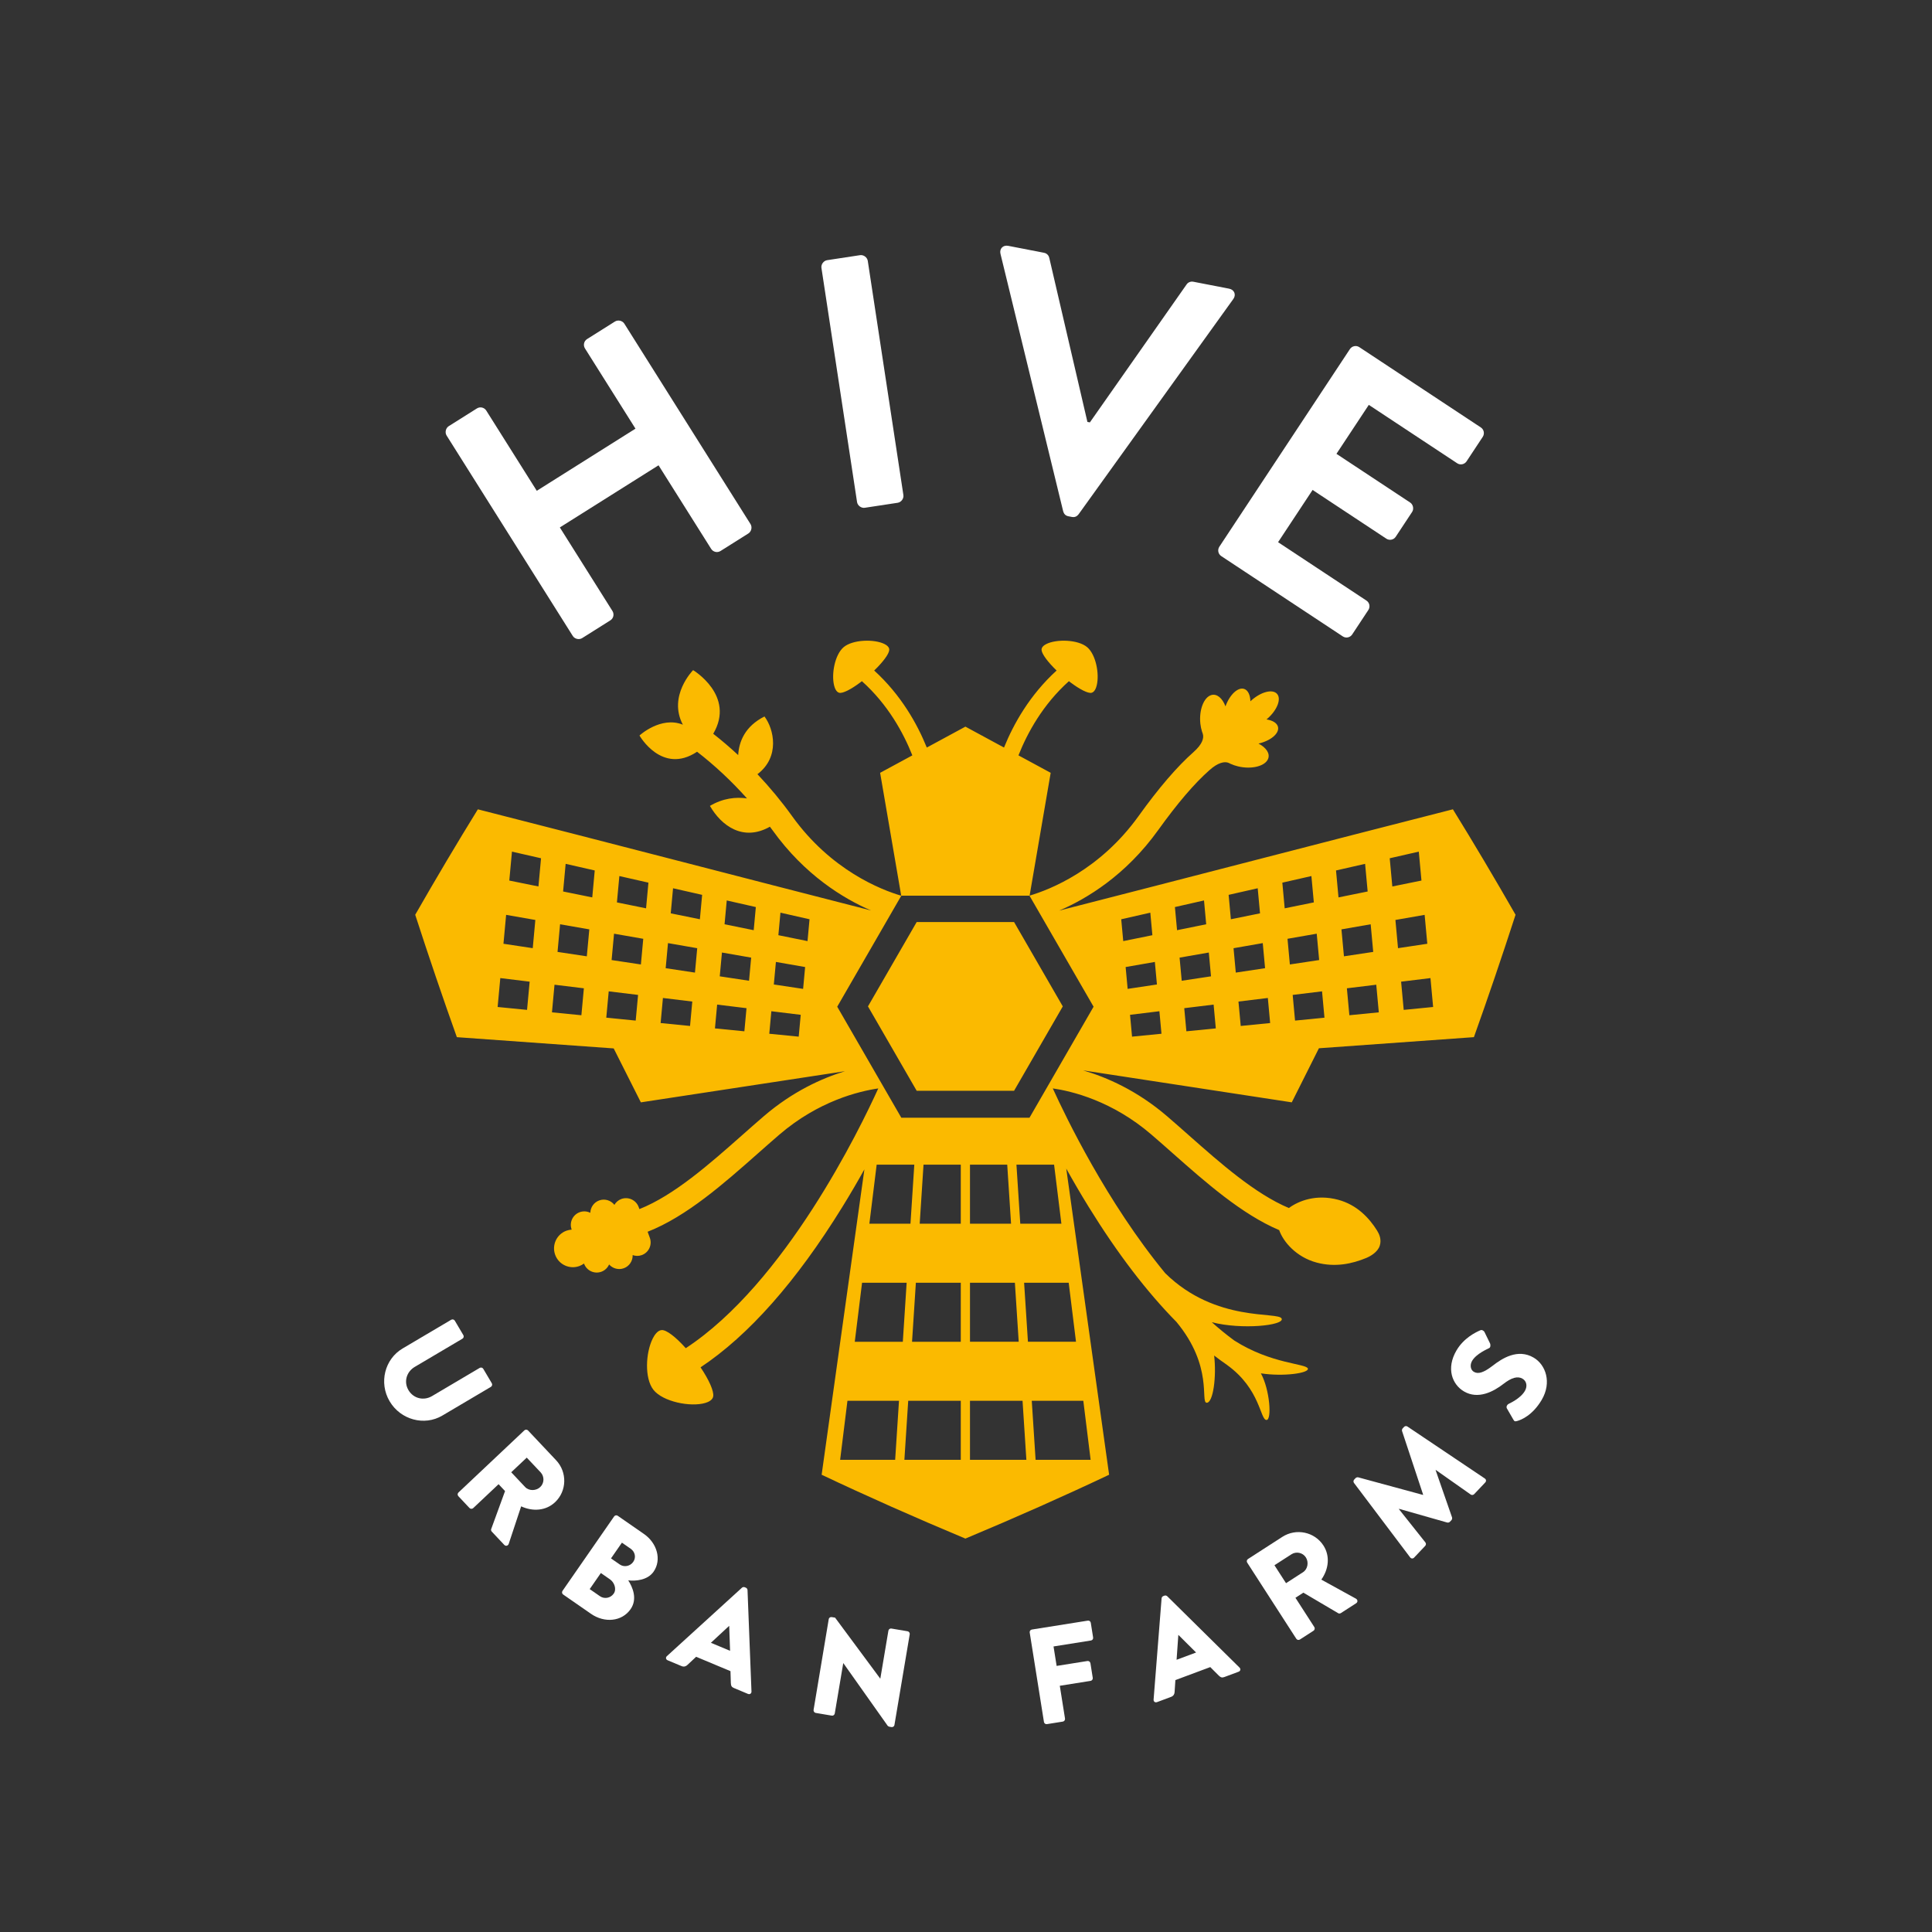 <?xml version="1.0" encoding="utf-8"?>
<!-- Generator: Adobe Illustrator 16.0.0, SVG Export Plug-In . SVG Version: 6.00 Build 0)  -->
<!DOCTYPE svg PUBLIC "-//W3C//DTD SVG 1.1//EN" "http://www.w3.org/Graphics/SVG/1.1/DTD/svg11.dtd">
<svg version="1.1" id="Layer_1" xmlns="http://www.w3.org/2000/svg" xmlns:xlink="http://www.w3.org/1999/xlink" x="0px" y="0px"
	 width="850.393px" height="850.393px" viewBox="0 0 850.393 850.393" enable-background="new 0 0 850.393 850.393"
	 xml:space="preserve">
<rect x="0" y="0" width="850.393" height="850.393" fill="#333333" stroke="none"/>
<g>
	<g>
		<path fill="#FFFFFF" d="M196.58,191.708c-0.84-1.334-0.395-3.287,0.936-4.127l12.396-7.802c1.466-0.923,3.287-0.396,4.125,0.938
			l22.232,35.315l43.445-27.352l-22.232-35.315c-0.838-1.332-0.529-3.204,0.938-4.125l12.262-7.719
			c1.331-0.84,3.285-0.396,4.126,0.938l55.541,88.223c0.838,1.334,0.395,3.289-0.939,4.127l-12.26,7.718
			c-1.467,0.923-3.289,0.395-4.126-0.938l-23.156-36.782l-43.445,27.351l23.154,36.781c0.84,1.333,0.528,3.204-0.937,4.127
			l-12.395,7.802c-1.332,0.84-3.287,0.396-4.125-0.937L196.58,191.708z"/>
		<path fill="#FFFFFF" d="M361.569,117.927c-0.237-1.558,0.95-3.172,2.509-3.407l14.48-2.204c1.556-0.237,3.17,0.952,3.406,2.509
			l15.674,103.067c0.238,1.558-0.948,3.172-2.506,3.409l-14.479,2.202c-1.559,0.235-3.172-0.951-3.408-2.507L361.569,117.927z"/>
		<path fill="#FFFFFF" d="M440.371,111.718c-0.537-2.189,1.088-3.961,3.406-3.51l15.77,3.058c1.393,0.27,2.143,1.377,2.299,2.211
			l16.791,72.236l1.086,0.21l42.576-60.723c0.455-0.713,1.564-1.46,2.957-1.191l15.77,3.059c2.318,0.449,3.166,2.699,1.848,4.529
			l-68.105,94.755c-0.643,0.837-1.566,1.461-2.959,1.191l-1.547-0.299c-1.391-0.271-2.014-1.194-2.295-2.211L440.371,111.718z"/>
		<path fill="#FFFFFF" d="M594.182,153.655c0.867-1.313,2.697-1.802,4.143-0.849l53.479,35.334c1.445,0.956,1.715,2.832,0.848,4.146
			l-7.119,10.774c-0.867,1.314-2.703,1.802-4.146,0.848l-38.891-25.697l-14.24,21.549l32.455,21.443
			c1.314,0.868,1.715,2.833,0.846,4.146l-7.205,10.906c-0.955,1.445-2.832,1.715-4.145,0.847l-32.455-21.443l-15.191,22.993
			l38.891,25.698c1.443,0.955,1.717,2.832,0.846,4.146l-7.117,10.773c-0.867,1.315-2.701,1.802-4.146,0.847l-53.475-35.332
			c-1.447-0.954-1.715-2.832-0.848-4.146L594.182,153.655z"/>
	</g>
	<g>
		<path fill="#FFFFFF" d="M198.615,580.9c0.518-0.307,1.262-0.115,1.566,0.402l3.77,6.377c0.337,0.568,0.115,1.26-0.401,1.566
			l-20.993,12.409c-3.629,2.146-4.939,6.558-2.762,10.236c2.205,3.731,6.732,4.765,10.361,2.618l20.99-12.409
			c0.52-0.307,1.232-0.168,1.568,0.401l3.77,6.377c0.305,0.518,0.115,1.26-0.404,1.566l-21.406,12.654
			c-7.879,4.658-18.331,1.884-23.174-6.305c-4.81-8.141-2.17-18.582,5.707-23.239L198.615,580.9z"/>
		<path fill="#FFFFFF" d="M230.806,629.59c0.438-0.414,1.163-0.436,1.618,0.048l12.35,13.103c4.959,5.259,4.758,13.561-0.458,18.476
			c-4.032,3.802-9.796,4.187-14.923,1.82l-5.469,16.497c-0.282,0.843-1.272,1.195-1.975,0.452l-5.494-5.829
			c-0.332-0.352-0.36-0.821-0.268-1.074l6.117-16.774l-2.85-3.023l-11.174,10.535c-0.438,0.413-1.205,0.391-1.619-0.047
			l-4.916-5.217c-0.451-0.482-0.389-1.205,0.049-1.617L230.806,629.59z M231.135,654.523c1.695,1.797,4.805,1.762,6.646,0.024
			c1.842-1.735,1.885-4.671,0.191-6.47l-6.115-6.485l-6.835,6.443L231.135,654.523z"/>
		<path fill="#FFFFFF" d="M270.312,667.479c0.346-0.493,1.049-0.667,1.593-0.289l11.532,8c5.842,4.049,7.861,11.39,4.258,16.586
			c-2.645,3.809-7.98,4.215-11.164,3.839c1.867,2.908,4.193,8.112,1.035,12.668c-3.844,5.543-11.523,6.152-17.414,2.069
			l-12.275-8.513c-0.545-0.379-0.631-1.098-0.289-1.594L270.312,667.479z M264.07,702.586c1.932,1.339,4.662,0.888,6.07-1.142
			c1.372-1.979,0.273-4.94-1.656-6.277l-4.009-2.782l-4.909,7.077L264.07,702.586z M272.798,688.627
			c1.882,1.305,4.563,0.82,5.937-1.16c1.373-1.979,0.751-4.466-1.131-5.769l-3.857-2.677l-4.81,6.93L272.798,688.627z"/>
		<path fill="#FFFFFF" d="M293.545,728.959l33.039-30.113c0.305-0.264,0.809-0.377,1.198-0.216l0.558,0.233
			c0.389,0.162,0.66,0.604,0.688,1.005l1.742,44.671c0.029,0.863-0.717,1.398-1.55,1.051l-6.167-2.583
			c-1.001-0.418-1.305-0.938-1.365-2.203l-0.161-5.225l-15.112-6.325l-3.861,3.606c-0.556,0.55-1.447,0.961-2.558,0.496
			l-6.112-2.556C293.049,730.451,292.906,729.543,293.545,728.959z M321.354,726.625l-0.385-10.932l-0.055-0.023l-8.006,7.423
			L321.354,726.625z"/>
		<path fill="#FFFFFF" d="M364.783,712.661c0.099-0.595,0.713-0.979,1.307-0.88l1.486,0.25l19.854,26.803l0.06,0.01l3.552-21.085
			c0.1-0.595,0.666-1.05,1.319-0.938l7.127,1.2c0.594,0.1,1.037,0.726,0.938,1.32l-6.734,39.971
			c-0.102,0.594-0.715,0.978-1.311,0.88l-0.949-0.161c-0.178-0.028-0.623-0.289-0.721-0.425l-19.489-27.535l-0.058-0.008
			l-3.732,22.152c-0.102,0.594-0.666,1.048-1.32,0.939l-7.066-1.192c-0.596-0.099-1.039-0.724-0.939-1.319L364.783,712.661z"/>
		<path fill="#FFFFFF" d="M453.238,718.572c-0.098-0.595,0.295-1.204,0.949-1.31l24.621-3.919c0.656-0.105,1.217,0.354,1.312,0.949
			l1.031,6.483c0.096,0.595-0.297,1.205-0.949,1.309l-16.477,2.624l1.363,8.566l13.561-2.162c0.596-0.094,1.217,0.355,1.312,0.952
			l1.031,6.482c0.096,0.595-0.355,1.216-0.949,1.31l-13.561,2.16l2.299,14.453c0.096,0.594-0.354,1.213-0.947,1.309l-7.02,1.118
			c-0.654,0.103-1.217-0.355-1.309-0.952L453.238,718.572z"/>
		<path fill="#FFFFFF" d="M507.768,748.099l3.52-44.576c0.041-0.402,0.332-0.83,0.729-0.979l0.564-0.211
			c0.393-0.146,0.893-0.012,1.189,0.264l31.822,31.413c0.613,0.607,0.436,1.509-0.414,1.825l-6.264,2.332
			c-1.018,0.38-1.596,0.211-2.504-0.675l-3.693-3.702l-15.355,5.72l-0.35,5.271c-0.029,0.784-0.398,1.692-1.529,2.114l-6.209,2.314
			C508.426,749.525,507.703,748.959,507.768,748.099z M526.471,727.375l-7.76-7.718l-0.057,0.022l-0.766,10.893L526.471,727.375z"/>
		<path fill="#FFFFFF" d="M548.969,687.81c-0.324-0.507-0.215-1.223,0.342-1.581l15.133-9.763
			c6.076-3.915,14.201-2.207,18.086,3.817c3.002,4.656,2.33,10.394-0.93,15.005l15.227,8.383c0.779,0.431,0.947,1.468,0.088,2.023
			l-6.732,4.341c-0.406,0.262-0.873,0.204-1.104,0.068l-15.385-9.073l-3.49,2.253l8.322,12.907c0.326,0.505,0.166,1.255-0.34,1.582
			l-6.023,3.886c-0.557,0.358-1.256,0.164-1.582-0.342L548.969,687.81z M573.547,692.025c2.076-1.339,2.607-4.406,1.236-6.528
			c-1.373-2.128-4.252-2.706-6.326-1.366l-7.494,4.83l5.094,7.895L573.547,692.025z"/>
		<path fill="#FFFFFF" d="M595.982,652.746c-0.352-0.418-0.285-1.1,0.045-1.449l0.664-0.7c0.205-0.218,0.754-0.446,1.141-0.329
			l28.5,7.737l0.082-0.087l-9.289-28.032c-0.141-0.38,0.059-0.938,0.268-1.157l0.66-0.702c0.33-0.347,1.01-0.451,1.445-0.124
			l34.068,22.879c0.654,0.453,0.672,1.22,0.176,1.743l-4.885,5.16c-0.371,0.396-1.094,0.457-1.484,0.169l-15.379-10.826
			l-0.084,0.088l7.217,20.762c0.139,0.38-0.016,0.981-0.223,1.2l-0.746,0.785c-0.248,0.264-0.799,0.407-1.184,0.29l-21.168-6.021
			l-0.084,0.088l11.695,14.717c0.307,0.375,0.326,1.057-0.09,1.492l-4.885,5.163c-0.498,0.523-1.264,0.544-1.746-0.081
			L595.982,652.746z"/>
		<path fill="#FFFFFF" d="M666.137,624.886l-2.873-4.973c-0.432-0.811,0.254-1.736,0.725-1.948c0.227-0.147,5.176-2.267,7.189-5.692
			c1.221-2.079,0.807-4.348-1.01-5.414c-2.182-1.284-4.91-0.442-8.387,2.266c-4.391,3.426-11.166,6.99-17.398,3.326
			c-5.139-3.023-7.98-10.071-3.281-18.066c3.176-5.4,8.367-7.937,10.428-8.822c0.729-0.412,1.602,0.243,1.844,0.664l2.441,4.998
			c0.357,0.699,0.275,1.91-0.361,2.162c-0.537,0.316-5.619,2.426-7.48,5.594c-1.1,1.87-0.68,4.002,0.725,4.827
			c1.922,1.129,4.289,0.426,8.363-2.698c3.988-3.104,10.939-7.681,18.002-3.529c5.348,3.145,8.033,10.939,3.545,18.572
			c-3.967,6.749-8.969,8.839-10.865,9.329C666.92,625.697,666.617,625.73,666.137,624.886z"/>
	</g>
	<g>
		<path fill="#FBBA00" d="M580.535,461.407c22.742-1.629,45.48-3.262,68.223-4.892c6.17-17.27,12.283-35.227,18.33-53.875
			c-9.258-16.157-18.445-31.637-27.578-46.416c-56.453,14.391-116.303,30-173.297,44.584c12.086-5.182,29.277-15.498,43.586-35.448
			c8.42-11.737,15.947-20.536,22.469-26.292l0.002,0.001c3.801-3.453,6.812-4.052,8.588-3.256c0.229,0.126,0.465,0.242,0.703,0.355
			c0.088,0.05,0.15,0.084,0.15,0.084l0.018-0.013c0.984,0.45,2.08,0.827,3.271,1.107c5.881,1.382,11.758-0.07,13.131-3.24
			c1.029-2.377-0.76-5.041-4.184-6.814c5.363-1.237,9.188-4.444,8.594-7.271c-0.369-1.747-2.348-2.939-5.08-3.361
			c0.164-0.136,0.336-0.275,0.5-0.423c4.25-3.772,6.104-8.62,4.148-10.827c-1.965-2.213-7-0.944-11.252,2.827
			c-0.164,0.15-0.316,0.297-0.475,0.448c-0.088-2.768-1.041-4.871-2.734-5.443c-2.734-0.929-6.373,2.486-8.244,7.667
			c-1.348-3.612-3.779-5.708-6.258-4.965c-3.316,0.979-5.461,6.645-4.787,12.651c0.141,1.226,0.387,2.366,0.719,3.409l-0.006,0.006
			c0,0,0.014,0.018,0.025,0.041c0.1,0.324,0.213,0.642,0.328,0.946c0.586,1.898-0.213,4.6-4.078,8.026l0.002,0.004
			c-7.213,6.364-15.312,15.785-24.178,28.145c-17.105,23.844-39.121,32.423-47.977,35.042l9.275-54.055l-14.182-7.678
			c3.951-9.957,10.766-22.414,22.209-32.658c0.195,0.155,0.396,0.317,0.594,0.465c4.195,3.168,7.844,5.01,9.373,4.643
			c1.369-0.327,2.016-2.195,2.277-3.282c1.223-5.044-0.34-13.479-4.191-16.775c-4.008-3.414-13.557-3.666-18.039-1.382
			c-0.994,0.507-2.154,1.369-2.057,2.602c0.137,1.799,2.738,5.291,6.621,9.038c-11.818,10.77-18.941,23.5-23.15,33.903l-16.99-9.2
			l-16.994,9.2c-4.209-10.403-11.333-23.134-23.152-33.903c3.885-3.749,6.485-7.239,6.625-9.038
			c0.096-1.233-1.065-2.095-2.057-2.602c-4.484-2.284-14.033-2.032-18.043,1.382c-3.85,3.296-5.41,11.73-4.191,16.775
			c0.264,1.086,0.91,2.955,2.277,3.282c1.531,0.367,5.18-1.474,9.375-4.643c0.195-0.148,0.396-0.31,0.596-0.463
			c11.441,10.242,18.256,22.699,22.205,32.656l-14.182,7.678l9.283,54.094c-8.803-2.59-30.898-11.149-48.051-35.063
			c-4.623-6.444-9.754-12.618-15.229-18.425c10.039-7.588,7.261-19.884,3.096-25.408c-8.629,4.337-11.223,11.099-11.575,16.995
			c-3.562-3.306-7.228-6.445-10.984-9.38c9.892-16.81-8.857-28.01-8.857-28.01s-11.19,11.309-4.514,24.01
			c-9.694-3.913-19.089,4.761-19.089,4.761s9.867,17.439,25.351,7.148c7.786,6.025,15.205,12.967,21.964,20.535
			c-4.955-0.688-10.594-0.091-16.309,3.303c5.051,8.765,14.637,15.813,26.399,9.162c0.369,0.501,0.755,0.993,1.118,1.498
			c14.24,19.853,31.334,30.167,43.411,35.374c-56.931-14.568-116.697-30.156-173.073-44.527
			c-9.131,14.779-18.32,30.259-27.578,46.416c6.049,18.648,12.16,36.605,18.332,53.875c23.012,1.65,46.021,3.301,69.031,4.951
			l11.959,23.74l89.848-13.708c-10.164,3.1-23.049,8.914-35.766,19.834c-3.13,2.688-6.318,5.507-9.552,8.366
			c-14.24,12.594-29.911,26.448-45.169,32.49l-0.322-0.886c-1.127-3.087-4.535-4.681-7.623-3.562c-1.35,0.49-2.39,1.433-3.061,2.582
			c-1.549-1.974-4.217-2.845-6.693-1.943c-2.369,0.858-3.842,3.07-3.91,5.444c-1.4-0.699-3.076-0.849-4.662-0.275
			c-3.088,1.123-4.68,4.538-3.557,7.627c0.008,0.011,0.014,0.025,0.021,0.045c-0.773,0.054-1.547,0.206-2.312,0.48
			c-4.301,1.567-6.521,6.315-4.957,10.614c1.561,4.3,6.316,6.516,10.615,4.957c0.761-0.285,1.457-0.664,2.082-1.122
			c0,0.017,0.008,0.035,0.017,0.056c1.114,3.084,4.528,4.677,7.614,3.56c1.594-0.58,2.779-1.774,3.406-3.208
			c1.572,1.774,4.127,2.528,6.486,1.664c2.48-0.898,3.963-3.284,3.887-5.783c1.254,0.439,2.654,0.496,4.002,0.004
			c3.092-1.115,4.683-4.529,3.555-7.621l-0.966-2.658c17.116-6.694,33.587-21.25,48.581-34.511c3.195-2.825,6.342-5.61,9.435-8.266
			c17.224-14.788,34.982-19.068,43.504-20.307c-8.066,17.767-40.933,85.571-84.729,114.334c-4.421-4.954-8.523-8.103-10.603-7.977
			c-1.868,0.112-3.274,2.383-3.942,3.722c-3.123,6.229-3.682,17.438,0.279,22.544c4.135,5.294,16.398,7.748,22.892,5.803
			c1.429-0.428,3.19-1.279,3.448-2.888c0.36-2.304-1.84-7.221-5.565-12.776c21.178-14.085,42.111-37.739,62.359-70.513
			c3.571-5.778,6.824-11.372,9.753-16.629c-6.272,44.807-12.547,89.613-18.82,134.419c19.778,9.366,40.871,18.734,63.271,28.104
			c22.397-9.372,43.487-18.738,63.265-28.107c-6.287-44.915-12.576-89.831-18.865-134.745c2.975,5.351,6.291,11.06,9.936,16.958
			c12.627,20.437,25.521,37.301,38.574,50.537c16.281,19.645,10.398,35.329,13.283,35.567c2.9,0.071,4.385-11.609,3.301-20.783
			c1.922,1.48,3.848,2.88,5.775,4.202l-0.027-0.003c14.695,10.621,14.463,24.161,17.297,24.161c2.424,0,1.475-13.314-2.467-20.52
			c9.973,1.528,21.18-0.097,20.689-2.073c-0.564-2.28-16.045-1.929-32.422-12.39c-3.365-2.473-6.66-5.168-9.879-8.039
			c13.379,3.421,31.893,1.399,30.764-1.562c-1.268-3.321-28.906,1.965-51.252-20.004c-25.652-31.146-43.797-68.798-49.5-81.352
			c8.523,1.229,26.139,5.492,43.402,20.315c3.094,2.655,6.242,5.44,9.436,8.267c14.477,12.803,30.33,26.816,46.811,33.792
			c1.842,5.235,7.58,11.895,16.488,14.286c8.145,2.184,15.604,0.551,21.846-2.027c1.824-0.759,5.002-2.542,5.93-5.371
			c0.91-2.783-0.287-5.28-1.178-6.691c-3.414-5.489-8.826-11.321-17.109-13.551c-9.67-2.594-17.436,0.472-21.713,3.634
			c-14.902-6.265-30.15-19.742-44.039-32.026c-3.234-2.859-6.424-5.679-9.551-8.366c-13.23-11.357-26.643-17.192-36.98-20.194
			l91.85,14.068L580.535,461.407z M630.807,443.238c-4.311,0.421-8.635,0.848-12.947,1.275c-0.383-4.139-0.762-8.279-1.146-12.418
			c4.309-0.528,8.617-1.055,12.92-1.581C630.025,434.753,630.414,438.996,630.807,443.238z M628.244,415.408
			c-4.301,0.65-8.598,1.294-12.891,1.941c-0.385-4.14-0.764-8.274-1.146-12.415c4.287-0.745,8.57-1.498,12.861-2.25
			C627.461,406.926,627.85,411.167,628.244,415.408z M624.5,374.857c0.393,4.243,0.785,8.488,1.174,12.727
			c-4.275,0.867-8.547,1.734-12.826,2.604c-0.379-4.14-0.766-8.276-1.146-12.412C615.965,376.806,620.232,375.832,624.5,374.857z
			 M606.896,445.592c-4.316,0.427-8.639,0.85-12.957,1.278c-0.359-3.961-0.73-7.908-1.092-11.859
			c4.305-0.527,8.619-1.053,12.928-1.576C606.146,437.487,606.52,441.539,606.896,445.592z M604.439,418.993
			c-4.291,0.647-8.592,1.293-12.885,1.941c-0.369-3.954-0.732-7.906-1.098-11.859c4.289-0.748,8.578-1.493,12.859-2.244
			C603.697,410.885,604.07,414.936,604.439,418.993z M600.865,380.232c0.373,4.054,0.748,8.108,1.127,12.164
			c-4.279,0.867-8.559,1.736-12.836,2.605c-0.361-3.956-0.729-7.904-1.094-11.857C592.332,382.171,596.596,381.207,600.865,380.232z
			 M582.982,447.947c-4.316,0.429-8.633,0.855-12.949,1.279c-0.35-3.768-0.697-7.531-1.043-11.3c4.303-0.522,8.617-1.05,12.92-1.574
			C582.268,440.215,582.621,444.083,582.982,447.947z M231.984,444.513c-4.311-0.428-8.633-0.854-12.947-1.275
			c0.395-4.242,0.784-8.484,1.177-12.724c4.304,0.526,8.612,1.053,12.921,1.581C232.752,436.234,232.374,440.375,231.984,444.513z
			 M234.494,417.349c-4.297-0.647-8.594-1.291-12.891-1.941c0.391-4.24,0.785-8.481,1.176-12.724
			c4.287,0.752,8.572,1.505,12.858,2.25C235.255,409.075,234.879,413.209,234.494,417.349z M237.002,390.188
			c-4.281-0.87-8.555-1.737-12.83-2.604c0.394-4.239,0.781-8.484,1.176-12.727c4.266,0.974,8.533,1.949,12.798,2.918
			C237.764,381.912,237.379,386.048,237.002,390.188z M255.905,446.871c-4.317-0.429-8.638-0.852-12.952-1.278
			c0.373-4.054,0.748-8.105,1.119-12.157c4.311,0.523,8.619,1.049,12.926,1.576C256.635,438.962,256.27,442.91,255.905,446.871z
			 M258.295,420.935c-4.295-0.648-8.598-1.294-12.891-1.941c0.373-4.057,0.75-8.108,1.123-12.161
			c4.287,0.751,8.574,1.496,12.867,2.244C259.025,413.029,258.662,416.98,258.295,420.935z M260.691,395.001
			c-4.281-0.869-8.559-1.739-12.836-2.605c0.377-4.056,0.75-8.11,1.123-12.164c4.271,0.975,8.536,1.939,12.803,2.912
			C261.418,387.097,261.051,391.045,260.691,395.001z M279.814,449.226c-4.316-0.424-8.63-0.851-12.952-1.279
			c0.36-3.864,0.716-7.731,1.073-11.595c4.305,0.524,8.617,1.052,12.922,1.574C280.51,441.695,280.166,445.458,279.814,449.226z
			 M282.096,424.52c-4.297-0.648-8.593-1.294-12.893-1.943c0.358-3.868,0.721-7.731,1.072-11.599
			c4.285,0.748,8.578,1.498,12.861,2.245C282.788,416.987,282.443,420.751,282.096,424.52z M284.373,399.81
			c-4.277-0.868-8.55-1.735-12.828-2.608c0.354-3.866,0.717-7.732,1.072-11.597c4.264,0.97,8.535,1.939,12.797,2.907
			C285.069,392.279,284.721,396.041,284.373,399.81z M303.73,451.589c-4.316-0.431-8.633-0.855-12.951-1.283
			c0.342-3.681,0.678-7.358,1.018-11.034c4.312,0.518,8.615,1.048,12.924,1.574C304.395,444.427,304.062,448.005,303.73,451.589z
			 M305.896,428.101c-4.297-0.646-8.592-1.295-12.891-1.941c0.341-3.675,0.682-7.357,1.02-11.04
			c4.285,0.749,8.572,1.497,12.863,2.247C306.558,420.944,306.227,424.524,305.896,428.101z M308.062,404.62
			c-4.275-0.867-8.553-1.738-12.828-2.605c0.34-3.68,0.677-7.36,1.016-11.035c4.27,0.966,8.535,1.935,12.804,2.901
			C308.723,397.46,308.395,401.039,308.062,404.62z M327.645,453.939c-4.314-0.427-8.631-0.851-12.951-1.274
			c0.321-3.495,0.646-6.99,0.967-10.479c4.311,0.527,8.615,1.057,12.923,1.578C328.271,447.151,327.959,450.546,327.645,453.939z
			 M329.699,431.688c-4.297-0.652-8.597-1.301-12.892-1.945c0.323-3.493,0.644-6.985,0.968-10.477
			c4.287,0.748,8.572,1.502,12.861,2.246C330.322,424.902,330.012,428.291,329.699,431.688z M331.752,409.434
			c-4.277-0.872-8.554-1.738-12.83-2.608c0.324-3.493,0.641-6.987,0.965-10.479c4.268,0.973,8.537,1.94,12.805,2.907
			C332.376,402.643,332.064,406.041,331.752,409.434z M351.561,456.293c-4.316-0.424-8.635-0.851-12.951-1.277
			c0.304-3.3,0.607-6.607,0.91-9.911c4.313,0.524,8.617,1.054,12.928,1.58C352.152,449.888,351.857,453.089,351.561,456.293z
			 M353.499,435.269c-4.298-0.645-8.591-1.293-12.892-1.938c0.306-3.311,0.612-6.615,0.919-9.921
			c4.286,0.748,8.572,1.498,12.86,2.246C354.09,428.863,353.795,432.066,353.499,435.269z M355.44,414.239
			c-4.277-0.869-8.548-1.735-12.83-2.602c0.306-3.306,0.61-6.615,0.914-9.917c4.267,0.966,8.536,1.94,12.802,2.909
			C356.031,407.834,355.734,411.036,355.44,414.239z M385.875,512.64c5.522,0,11.045,0,16.566,0l-1.684,25.985
			c-6.031,0-12.061,0-18.092,0C383.736,529.962,384.809,521.305,385.875,512.64z M394.018,642.557c-8.073,0-16.146,0-24.221,0
			c1.077-8.658,2.146-17.32,3.217-25.985c7.564,0,15.125,0,22.689,0L394.018,642.557z M376.236,590.592
			c1.064-8.659,2.137-17.325,3.213-25.984c6.541,0,13.082,0,19.623,0l-1.686,25.984
			C390.337,590.592,383.285,590.592,376.236,590.592z M422.9,642.557c-8.273,0-16.55,0-24.824,0l1.686-25.985
			c7.713,0,15.427,0,23.139,0V642.557z M422.9,590.592c-7.15,0-14.303,0-21.455,0l1.686-25.984c6.591,0,13.181,0,19.77,0V590.592z
			 M422.9,538.625c-6.028,0-12.056,0-18.084,0l1.684-25.985c5.467,0,10.934,0,16.4,0V538.625z M426.951,642.557v-25.985
			c7.711,0,15.422,0,23.133,0l1.688,25.985C443.496,642.557,435.223,642.557,426.951,642.557z M446.713,564.608l1.688,25.984
			c-7.15,0-14.301,0-21.449,0v-25.984C433.539,564.608,440.127,564.608,446.713,564.608z M426.951,538.625V512.64
			c5.463,0,10.926,0,16.391,0l1.688,25.985C439.002,538.625,432.977,538.625,426.951,538.625z M480.051,642.557
			c-8.072,0-16.148,0-24.223,0l-1.684-25.985c7.562,0,15.125,0,22.689,0C477.902,625.237,478.975,633.899,480.051,642.557z
			 M470.4,564.608c1.072,8.659,2.145,17.325,3.213,25.984c-7.051,0-14.104,0-21.154,0l-1.686-25.984
			C457.314,564.608,463.857,564.608,470.4,564.608z M463.969,512.64c1.074,8.665,2.145,17.322,3.217,25.985
			c-6.033,0-12.066,0-18.1,0L447.4,512.64C452.924,512.64,458.447,512.64,463.969,512.64z M453.148,491.972h-56.428l-28.205-48.861
			l28.206-48.861h56.425l28.207,48.861L453.148,491.972z M493.52,404.63c4.27-0.969,8.533-1.943,12.803-2.909
			c0.307,3.301,0.611,6.61,0.914,9.917c-4.281,0.867-8.553,1.733-12.828,2.602C494.113,411.036,493.816,407.834,493.52,404.63z
			 M495.459,425.655c4.289-0.748,8.572-1.498,12.865-2.246c0.301,3.306,0.607,6.61,0.914,9.921
			c-4.299,0.646-8.594,1.294-12.891,1.938C496.049,432.066,495.754,428.863,495.459,425.655z M498.283,456.293
			c-0.295-3.204-0.592-6.405-0.883-9.608c4.309-0.526,8.615-1.056,12.924-1.58c0.307,3.304,0.607,6.611,0.914,9.911
			C506.92,455.443,502.602,455.87,498.283,456.293z M517.152,399.253c4.271-0.966,8.541-1.934,12.809-2.907
			c0.322,3.493,0.641,6.986,0.961,10.479c-4.271,0.87-8.549,1.736-12.826,2.608C517.781,406.041,517.469,402.643,517.152,399.253z
			 M519.207,421.512c4.289-0.744,8.578-1.498,12.865-2.246c0.322,3.491,0.643,6.983,0.967,10.477
			c-4.297,0.645-8.594,1.293-12.889,1.945C519.84,428.291,519.523,424.902,519.207,421.512z M522.199,453.939
			c-0.312-3.393-0.627-6.788-0.938-10.176c4.307-0.521,8.617-1.051,12.926-1.578c0.318,3.489,0.645,6.984,0.967,10.479
			C530.836,453.088,526.518,453.512,522.199,453.939z M540.797,393.881c4.264-0.966,8.529-1.935,12.797-2.901
			c0.34,3.674,0.682,7.355,1.021,11.035c-4.279,0.867-8.559,1.738-12.832,2.605C541.453,401.039,541.121,397.46,540.797,393.881z
			 M542.957,417.366c4.289-0.75,8.578-1.498,12.859-2.247c0.346,3.683,0.682,7.365,1.021,11.04
			c-4.297,0.646-8.592,1.295-12.889,1.941C543.619,424.524,543.287,420.944,542.957,417.366z M546.121,451.589
			c-0.338-3.584-0.668-7.162-0.998-10.743c4.309-0.526,8.615-1.057,12.932-1.574c0.334,3.676,0.672,7.354,1.014,11.034
			C554.75,450.734,550.432,451.159,546.121,451.589z M564.436,388.511c4.258-0.968,8.533-1.937,12.791-2.907
			c0.361,3.865,0.719,7.731,1.072,11.597c-4.277,0.873-8.551,1.74-12.826,2.608C565.125,396.041,564.779,392.279,564.436,388.511z
			 M566.711,413.222c4.283-0.747,8.574-1.497,12.861-2.245c0.355,3.868,0.715,7.731,1.072,11.599
			c-4.303,0.648-8.602,1.294-12.895,1.943C567.402,420.751,567.057,416.987,566.711,413.222z"/>
		<polygon fill="#FBBA00" points="403.486,405.851 382.049,442.978 403.486,480.11 446.361,480.11 467.797,442.978 446.361,405.851 
					"/>
	</g>
</g>
</svg>
